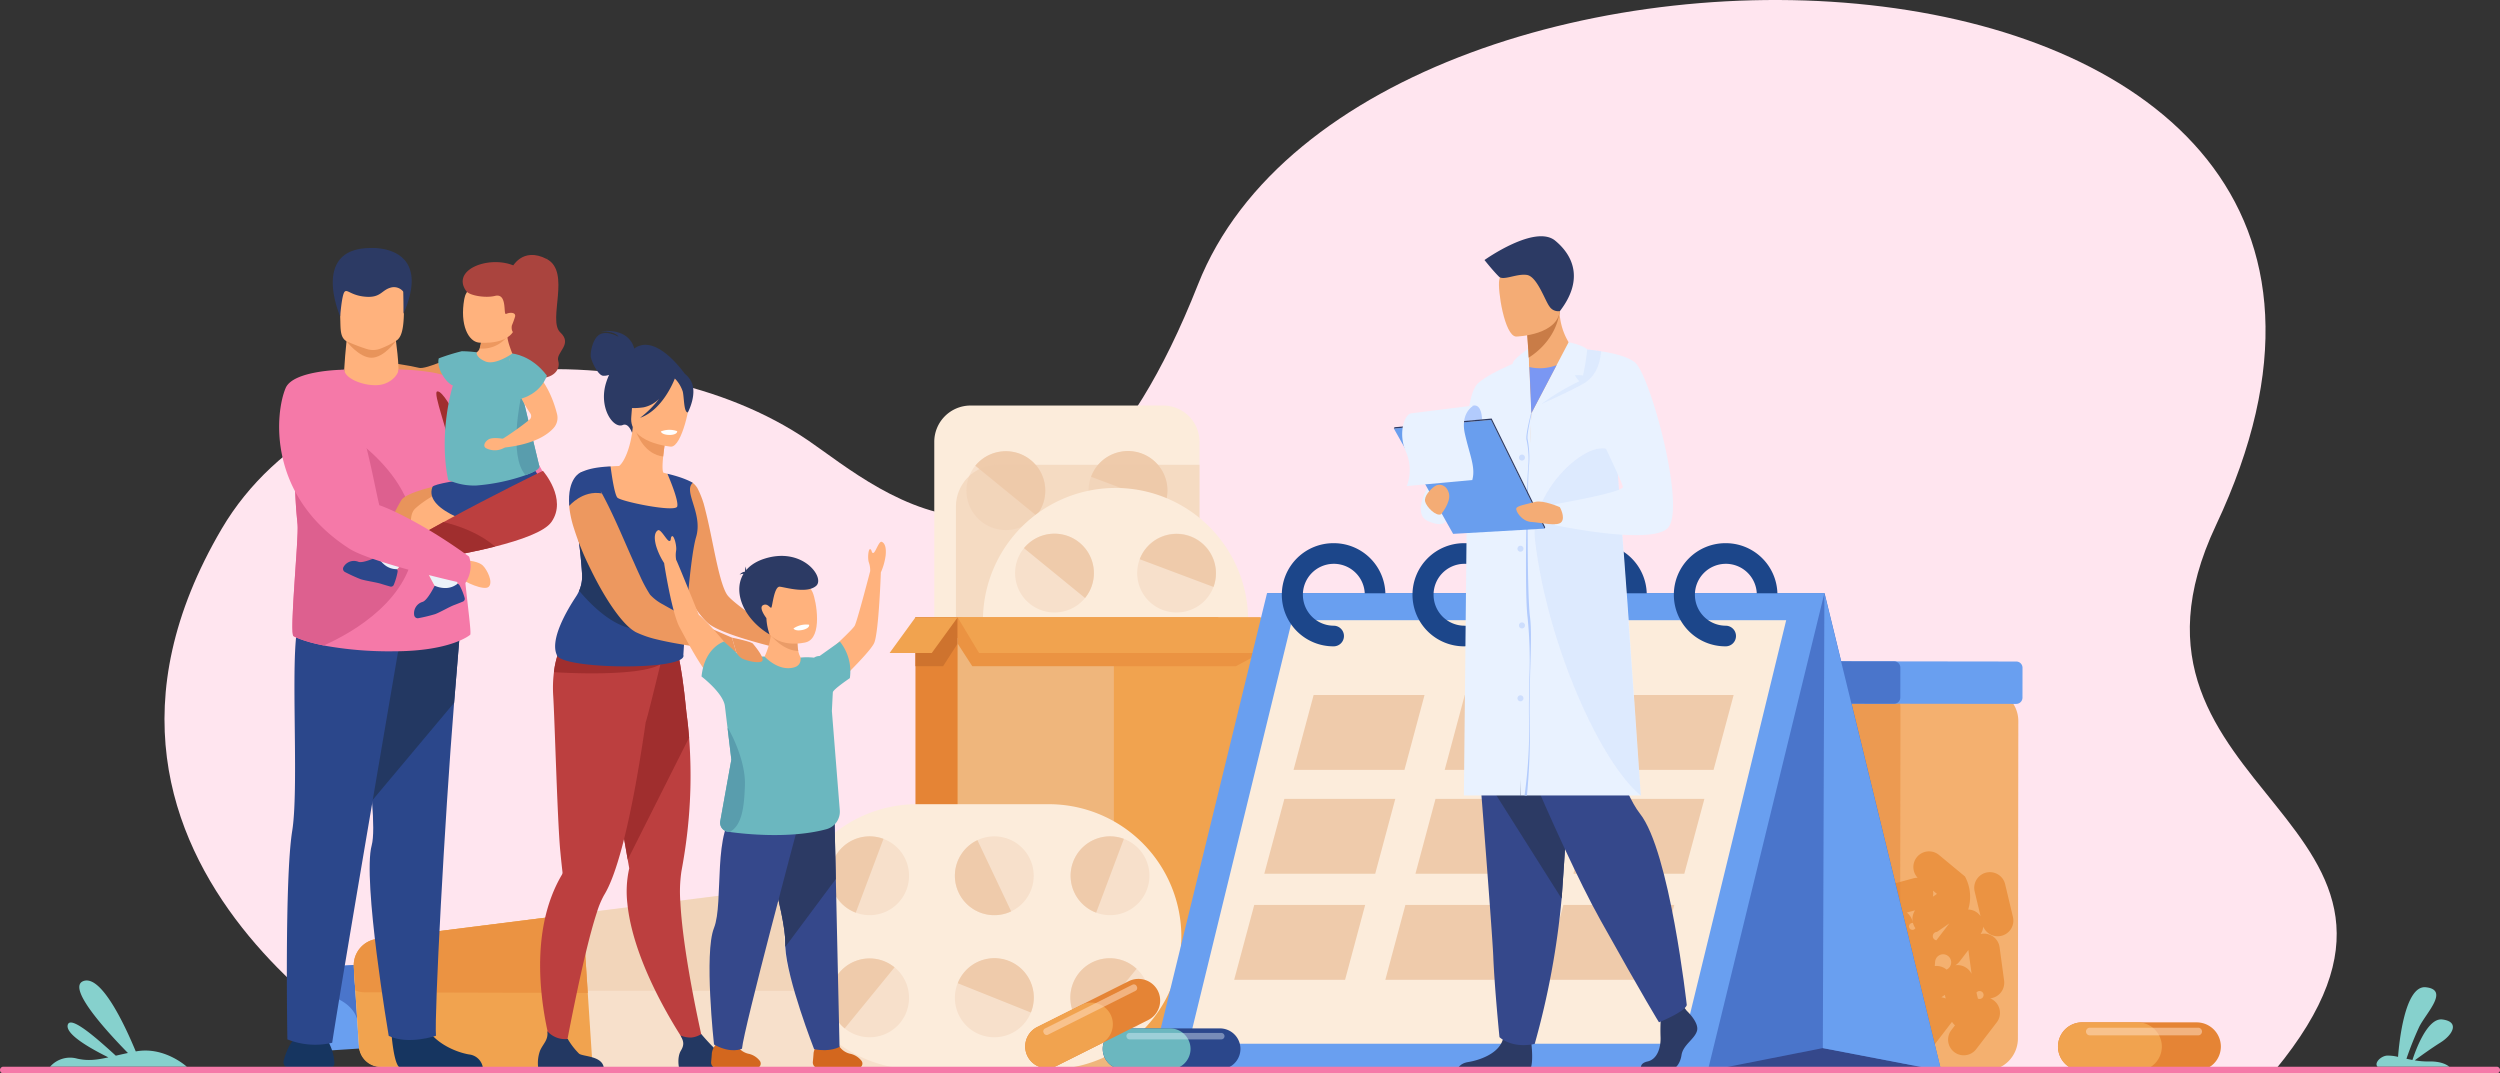 <svg xmlns="http://www.w3.org/2000/svg" width="675.274" height="289.92" viewBox="0 0 675.274 289.92">
  <rect x="0" y="0" width="675.274" height="289.92" fill="#333333" stroke="none"/>
  <g id="Grupo_24480" data-name="Grupo 24480" transform="translate(-64.1 -383.515)">
    <g id="Grupo_24479" data-name="Grupo 24479" transform="translate(64.1 383.515)">
      <path id="Trazado_11198" data-name="Trazado 11198" d="M320.113,672.539s-105.84-53.94-51.6-146.208c29.252-49.763,113.286-54.68,158.482-23.794,19.25,13.155,66.332,56.209,105.229-42.222,45.466-115.052,355.916-106.725,274.934,65.109-34.559,73.329,72.251,79.12,15.861,147.283Z" transform="translate(-208.617 -383.514)" fill="#ffe5ef"/>
      <g id="Grupo_24446" data-name="Grupo 24446" transform="translate(491.243 178.615)">
        <g id="Grupo_24445" data-name="Grupo 24445">
          <path id="Trazado_11199" data-name="Trazado 11199" d="M2201.624,1277.836l-23.214-.031-12.28-.016a8.693,8.693,0,0,1-8.653-8.679l.114-85.78a8.687,8.687,0,0,1,8.675-8.654l10.89.015,24.6.032a8.69,8.69,0,0,1,8.653,8.677l-.112,85.78A8.693,8.693,0,0,1,2201.624,1277.836Z" transform="translate(-2156.484 -1167.258)" fill="#f1a34f" opacity="0.8"/>
          <path id="Trazado_11200" data-name="Trazado 11200" d="M2213.139,1396.411l-.612-4.515h0l-.612-4.517a4.244,4.244,0,0,0-4.76-3.624c-.127.017-.252.042-.375.071a4.191,4.191,0,0,0,.729-2,4.228,4.228,0,0,0,8.017-2.6l-1.056-4.432h0l-1.057-4.434a4.23,4.23,0,0,0-8.23,1.96l1.592,6.68a4.186,4.186,0,0,0-3.335-1.8,11.585,11.585,0,0,0-.87-8.923l-7.02-5.814a4.229,4.229,0,0,0-5.771,6.161,4.177,4.177,0,0,0-1.127.143l-4.4,1.2h0l-4.4,1.2a4.238,4.238,0,0,0-2.993,3.079l-.46-1.106h0l-1.752-4.206a4.23,4.23,0,1,0-7.81,3.253l1.752,4.206h0l1.123,2.7a4.24,4.24,0,0,0-2.676,3.712l-.235,4.55h0l-.235,4.552a4.215,4.215,0,0,0,5.435,4.265,4.266,4.266,0,0,0-.339,2.859,4.2,4.2,0,0,0-1.8,2.035l-1.745,4.209h0l-1.745,4.211a15.31,15.31,0,0,1,8.326,6.186,4.242,4.242,0,0,0,5.931-.782l2.773-3.615h0l2.775-3.617a2.761,2.761,0,0,1,3.575-2.328l.726-.5-1.006,1.312h0l-2.773,3.616a4.23,4.23,0,1,0,6.713,5.149l2.773-3.615h0l2.774-3.617c.035-.046.065-.1.1-.143a4.22,4.22,0,0,0,.81.955l-.988,1.287a4.23,4.23,0,0,0,6.713,5.15l5.548-7.232a4.215,4.215,0,0,0-1.792-6.5c.052-.005.1-.006.154-.013A4.242,4.242,0,0,0,2213.139,1396.411Zm-38.117-4.076.08-1.552a4.052,4.052,0,0,0,1.573,1.531l-1.939,1.335A4.163,4.163,0,0,0,2175.021,1392.335Zm28.51-3.822.822,6.073a4.241,4.241,0,0,0-4.389-2.332,4.187,4.187,0,0,0,1.153-1.029l2.381-3.1C2203.5,1388.25,2203.514,1388.381,2203.531,1388.513Zm-9.6-16.412,1.065.882-1.1.755A4.187,4.187,0,0,0,2193.927,1372.1Zm.906,13.415a1.14,1.14,0,0,1,.163-2.266l3.336-2.3Zm2.759,7.918a4.259,4.259,0,0,0-3.187-.965l.091-1.139a2.172,2.172,0,1,1,3.1,2.1Zm-8.506-16.019a4.242,4.242,0,0,0,.027,4.748c.019.027.04.051.059.077a.929.929,0,1,1-.7-1.4,4.215,4.215,0,0,0-1.613-2.8l-.013-.009Zm-4.221,10.167,1.634-2.13c-.023.131-.042.265-.053.4l-.313,3.913a4.234,4.234,0,0,0-2.148-1.037l.88-1.147Zm-7.656,17.872.48-1.158a4.2,4.2,0,0,0,.206-2.573c.1-.056.194-.112.287-.177l7.509-5.167c.048-.033.091-.071.138-.106a4.22,4.22,0,0,0,.476,1.158l-1.337.92a6.393,6.393,0,0,1-5.492,4.148Zm19.909-5.195.233.979a4.21,4.21,0,0,0-1.171-.333Zm8.935,1-.325-1.363h0l-.062-.259a1.072,1.072,0,1,1,.386,1.622Zm-25.6-21.82-2.3,3h0l-2.773,3.616c-.013.016-.023.034-.035.051l.148-2.869c0-.074,0-.146,0-.219.13-.04.26-.085.388-.139a2.9,2.9,0,0,1,4.571-3.437Z" transform="translate(-2163.051 -1310.147)" fill="#eb9342"/>
          <path id="Trazado_11201" data-name="Trazado 11201" d="M2178.41,1277.805l-12.28-.016a8.693,8.693,0,0,1-8.653-8.679l.114-85.78a8.687,8.687,0,0,1,8.675-8.654l10.89.015a10.625,10.625,0,0,1,1.416,5.36l-.127,96.889Q2178.445,1277.378,2178.41,1277.805Z" transform="translate(-2156.484 -1167.258)" fill="#e58435" opacity="0.5"/>
          <path id="Trazado_11202" data-name="Trazado 11202" d="M2206.619,1154.645l-32.97-.043-18.712-.026a1.687,1.687,0,0,1-1.682-1.687l.01-8.078a1.69,1.69,0,0,1,1.688-1.682l18.686.024h0l32.992.043a1.69,1.69,0,0,1,1.682,1.687l-.01,8.078A1.69,1.69,0,0,1,2206.619,1154.645Z" transform="translate(-2153.255 -1143.128)" fill="#699ff0"/>
          <path id="Trazado_11203" data-name="Trazado 11203" d="M2173.649,1154.6l-18.712-.026a1.687,1.687,0,0,1-1.682-1.687l.01-8.078a1.69,1.69,0,0,1,1.688-1.682l18.686.024h0a1.69,1.69,0,0,1,1.678,1.687l-.01,8.078A1.691,1.691,0,0,1,2173.649,1154.6Z" transform="translate(-2153.255 -1143.128)" fill="#4a75cb"/>
        </g>
      </g>
      <g id="Grupo_24447" data-name="Grupo 24447" transform="translate(555.884 276.147)">
        <path id="Trazado_11204" data-name="Trazado 11204" d="M2472.155,1564.455a6.567,6.567,0,0,1-6.545,6.546H2434.7a6.544,6.544,0,0,1,0-13.089h30.908A6.564,6.564,0,0,1,2472.155,1564.455Z" transform="translate(-2428.159 -1557.912)" fill="#e58435"/>
        <path id="Trazado_11205" data-name="Trazado 11205" d="M2456.211,1564.455a6.564,6.564,0,0,1-6.543,6.546H2434.7a6.544,6.544,0,0,1,0-13.089h14.966A6.562,6.562,0,0,1,2456.211,1564.455Z" transform="translate(-2428.159 -1557.912)" fill="#f1a34f"/>
        <path id="Rectángulo_5722" data-name="Rectángulo 5722" d="M1.032,0H30.3a1.032,1.032,0,0,1,1.032,1.032v0A1.032,1.032,0,0,1,30.3,2.064H1.032A1.032,1.032,0,0,1,0,1.032v0A1.032,1.032,0,0,1,1.032,0Z" transform="translate(7.566 1.451)" fill="#ffe2cc" opacity="0.5"/>
      </g>
      <g id="Grupo_24448" data-name="Grupo 24448" transform="translate(78.526 233.526)">
        <path id="Trazado_11206" data-name="Trazado 11206" d="M417.077,1514.417l-13.125.855a4.743,4.743,0,0,1-5.029-4.411l-.858-13.125a4.748,4.748,0,0,1,4.414-5.029l13.124-.858a4.746,4.746,0,0,1,4.947,3.794,4.642,4.642,0,0,1,.082.62l.858,13.122A4.747,4.747,0,0,1,417.077,1514.417Z" transform="translate(-398.055 -1464.754)" fill="#699ff0"/>
        <path id="Trazado_11207" data-name="Trazado 11207" d="M416.177,1507.1c-2.1-9.028-18.032-8.165-18.111-9.367a4.748,4.748,0,0,1,4.414-5.029l13.124-.858a4.746,4.746,0,0,1,4.947,3.794C419.026,1504.185,417.232,1511.64,416.177,1507.1Z" transform="translate(-398.055 -1464.754)" fill="#4a75cb"/>
        <path id="Trazado_11208" data-name="Trazado 11208" d="M636.157,1433.195l-100.908-.278-56.927-.157a6.246,6.246,0,0,1-6.212-5.839l-1.054-16.115-.238-3.638a8.668,8.668,0,0,1,7.563-9.161l54.141-6.833,100.064-12.63,2.2,33.691Z" transform="translate(-453.694 -1378.099)" fill="#f7e0cb"/>
        <path id="Trazado_11209" data-name="Trazado 11209" d="M634.787,1412.235l-99.252-.048-60.417-.028a6.692,6.692,0,0,1-4.062-1.353l-.238-3.638a8.668,8.668,0,0,1,7.563-9.161l54.141-6.833,100.064-12.63Z" transform="translate(-453.694 -1378.099)" fill="#efcbab" opacity="0.5"/>
        <path id="Trazado_11210" data-name="Trazado 11210" d="M1169.228,1431.3l-6.811.445-1.37-20.96-2.2-33.691,6.811-.445,2.215,33.9Z" transform="translate(-979.953 -1376.651)" fill="#e58435"/>
        <path id="Trazado_11211" data-name="Trazado 11211" d="M534.968,1474l-57.3-.158a5.852,5.852,0,0,1-5.821-5.469l-.992-15.176-.413-6.326a7.194,7.194,0,0,1,6.279-7.607l55.515-7.007,1.411,21.6Z" transform="translate(-453.413 -1419.181)" fill="#f1a34f"/>
        <path id="Trazado_11212" data-name="Trazado 11212" d="M533.652,1453.856l-60.187-.165a7.145,7.145,0,0,1-2.6-.5l-.413-6.326a7.194,7.194,0,0,1,6.279-7.607l55.515-7.007Z" transform="translate(-453.413 -1419.181)" fill="#eb9342"/>
        <path id="Trazado_11213" data-name="Trazado 11213" d="M1167.872,1410.556l-6.825.231-2.2-33.691,6.811-.445Z" transform="translate(-979.953 -1376.651)" fill="#ce732e"/>
      </g>
      <g id="Grupo_24451" data-name="Grupo 24451" transform="translate(252.357 109.54)">
        <g id="Grupo_24450" data-name="Grupo 24450">
          <g id="Grupo_24449" data-name="Grupo 24449">
            <path id="Trazado_11214" data-name="Trazado 11214" d="M1208.966,859.143v87.633a9.807,9.807,0,0,1-9.778,9.778H1147.1a9.663,9.663,0,0,1-3.925-.828,9.812,9.812,0,0,1-5.854-8.95V859.143a9.807,9.807,0,0,1,9.778-9.778h52.087A9.805,9.805,0,0,1,1208.966,859.143Z" transform="translate(-1137.322 -849.365)" fill="#fcecdb"/>
            <path id="Trazado_11215" data-name="Trazado 11215" d="M1321.421,922.465a10.644,10.644,0,1,1,13.706-6.223A10.643,10.643,0,0,1,1321.421,922.465Z" transform="translate(-1272.85 -889.511)" fill="#f7e0cb"/>
            <path id="Trazado_11216" data-name="Trazado 11216" d="M1337.346,916.242l-19.929-7.483a10.644,10.644,0,1,1,19.929,7.483Z" transform="translate(-1275.069 -889.511)" fill="#efcbab"/>
            <path id="Trazado_11217" data-name="Trazado 11217" d="M1178.18,920.753a10.644,10.644,0,1,1,14.977-1.514A10.643,10.643,0,0,1,1178.18,920.753Z" transform="translate(-1165.58 -889.519)" fill="#f7e0cb"/>
            <path id="Trazado_11218" data-name="Trazado 11218" d="M1200.961,919.239l-16.491-13.462a10.644,10.644,0,1,1,16.491,13.462Z" transform="translate(-1173.384 -889.519)" fill="#efcbab"/>
          </g>
        </g>
        <path id="Trazado_11219" data-name="Trazado 11219" d="M1228.007,917.476v81.4a9.807,9.807,0,0,1-9.778,9.778h-52.087a9.665,9.665,0,0,1-3.925-.828V928.744a11.29,11.29,0,0,1,11.268-11.268Z" transform="translate(-1156.363 -901.46)" fill="#efcbab" opacity="0.5"/>
      </g>
      <g id="Grupo_24453" data-name="Grupo 24453" transform="translate(265.501 131.803)">
        <g id="Grupo_24452" data-name="Grupo 24452" transform="translate(0)">
          <path id="Rectángulo_5723" data-name="Rectángulo 5723" d="M35.822,0h0A35.822,35.822,0,0,1,71.644,35.822V71.367a35.822,35.822,0,0,1-35.822,35.822h0A35.821,35.821,0,0,1,0,71.368V35.822A35.822,35.822,0,0,1,35.822,0Z" fill="#fcecdb"/>
          <path id="Trazado_11220" data-name="Trazado 11220" d="M1377.32,1017.15a10.644,10.644,0,1,1,13.706-6.223A10.643,10.643,0,0,1,1377.32,1017.15Z" transform="translate(-1328.75 -984.196)" fill="#f7e0cb"/>
          <path id="Trazado_11221" data-name="Trazado 11221" d="M1393.245,1010.927l-19.929-7.483a10.644,10.644,0,0,1,19.929,7.483Z" transform="translate(-1330.969 -984.196)" fill="#efcbab"/>
          <path id="Trazado_11222" data-name="Trazado 11222" d="M1234.081,1015.439a10.644,10.644,0,1,1,14.977-1.515A10.644,10.644,0,0,1,1234.081,1015.439Z" transform="translate(-1221.48 -984.204)" fill="#f7e0cb"/>
          <path id="Trazado_11223" data-name="Trazado 11223" d="M1256.861,1013.925l-16.491-13.462a10.644,10.644,0,0,1,16.491,13.462Z" transform="translate(-1229.284 -984.204)" fill="#efcbab"/>
        </g>
      </g>
      <g id="Grupo_24455" data-name="Grupo 24455" transform="translate(240.287 166.758)">
        <rect id="Rectángulo_5724" data-name="Rectángulo 5724" width="81.808" height="122.088" transform="translate(6.988 0.001)" fill="#e58435"/>
        <rect id="Rectángulo_5725" data-name="Rectángulo 5725" width="81.808" height="122.089" transform="translate(18.383)" fill="#f1a34f"/>
        <path id="Trazado_11224" data-name="Trazado 11224" d="M1127.1,1099.788l-3.921,6.1h-7.475V1092.7H1127.1Z" transform="translate(-1108.722 -1092.703)" fill="#ce732e"/>
        <path id="Trazado_11225" data-name="Trazado 11225" d="M1092.979,1092.7l-6.988,9.618h11.395l6.988-9.618Z" transform="translate(-1085.991 -1092.703)" fill="#f1a34f"/>
        <path id="Trazado_11226" data-name="Trazado 11226" d="M1164.172,1116.363v116.914h42.193V1120.418Z" transform="translate(-1145.789 -1110.799)" fill="#efcbab" opacity="0.5"/>
        <g id="Grupo_24454" data-name="Grupo 24454" transform="translate(18.383)">
          <path id="Trazado_11227" data-name="Trazado 11227" d="M1245.98,1102.32l-6.638,3.564h-71.227l-3.943-6.1V1092.7Z" transform="translate(-1164.171 -1092.701)" fill="#eb9342"/>
          <path id="Trazado_11228" data-name="Trazado 11228" d="M1245.976,1092.7h-81.808l5.779,9.618h81.808Z" transform="translate(-1164.168 -1092.703)" fill="#f1a34f"/>
        </g>
      </g>
      <g id="Grupo_24458" data-name="Grupo 24458" transform="translate(211.907 217.221)">
        <g id="Grupo_24457" data-name="Grupo 24457">
          <path id="Rectángulo_5726" data-name="Rectángulo 5726" d="M35.821,0H71.368a35.822,35.822,0,0,1,35.822,35.822v0A35.822,35.822,0,0,1,71.367,71.644H35.822A35.822,35.822,0,0,1,0,35.822v0A35.821,35.821,0,0,1,35.821,0Z" fill="#fcecdb"/>
          <path id="Trazado_11229" data-name="Trazado 11229" d="M1038.4,1358.637a10.644,10.644,0,1,1-6.223-13.707A10.644,10.644,0,0,1,1038.4,1358.637Z" transform="translate(-1005.444 -1335.563)" fill="#f7e0cb"/>
          <path id="Trazado_11230" data-name="Trazado 11230" d="M1032.175,1344.93l-7.483,19.93a10.644,10.644,0,0,1,7.483-19.93Z" transform="translate(-1005.444 -1335.563)" fill="#efcbab"/>
          <path id="Trazado_11231" data-name="Trazado 11231" d="M1036.687,1501.894a10.644,10.644,0,1,1-1.514-14.976A10.644,10.644,0,0,1,1036.687,1501.894Z" transform="translate(-1005.452 -1442.851)" fill="#f7e0cb"/>
          <path id="Trazado_11232" data-name="Trazado 11232" d="M1035.173,1486.917l-13.462,16.491a10.644,10.644,0,1,1,13.462-16.491Z" transform="translate(-1005.452 -1442.851)" fill="#efcbab"/>
          <path id="Trazado_11233" data-name="Trazado 11233" d="M1314.532,1358.637a10.644,10.644,0,1,1-6.223-13.707A10.643,10.643,0,0,1,1314.532,1358.637Z" transform="translate(-1216.647 -1335.563)" fill="#f7e0cb"/>
          <path id="Trazado_11234" data-name="Trazado 11234" d="M1308.32,1344.93l-7.483,19.93a10.644,10.644,0,0,1,7.483-19.93Z" transform="translate(-1216.656 -1335.563)" fill="#efcbab"/>
          <path id="Trazado_11235" data-name="Trazado 11235" d="M1312.82,1501.891a10.638,10.638,0,0,1-14.5,1.878c-.162-.113-.32-.236-.477-.364a10.644,10.644,0,1,1,13.462-16.49c.155.128.3.256.452.391A10.643,10.643,0,0,1,1312.82,1501.891Z" transform="translate(-1216.656 -1442.848)" fill="#f7e0cb"/>
          <path id="Trazado_11236" data-name="Trazado 11236" d="M1311.759,1487.306l-13.437,16.463c-.162-.113-.32-.236-.477-.364a10.644,10.644,0,1,1,13.462-16.49C1311.461,1487.043,1311.611,1487.171,1311.759,1487.306Z" transform="translate(-1216.656 -1442.848)" fill="#efcbab"/>
          <g id="Grupo_24456" data-name="Grupo 24456" transform="translate(46.017 8.686)">
            <path id="Trazado_11237" data-name="Trazado 11237" d="M1181.262,1350.338a10.644,10.644,0,1,1-14.177-5.06A10.643,10.643,0,0,1,1181.262,1350.338Z" transform="translate(-1160.997 -1344.251)" fill="#f7e0cb"/>
            <path id="Trazado_11238" data-name="Trazado 11238" d="M1167.085,1348.622l9.117,19.237a10.644,10.644,0,1,1-9.117-19.237Z" transform="translate(-1160.997 -1347.594)" fill="#efcbab"/>
          </g>
          <path id="Trazado_11239" data-name="Trazado 11239" d="M1167.686,1505.034a10.644,10.644,0,1,1,13.837-5.927A10.643,10.643,0,0,1,1167.686,1505.034Z" transform="translate(-1114.978 -1442.84)" fill="#f7e0cb"/>
          <path id="Trazado_11240" data-name="Trazado 11240" d="M1184.011,1499.108l-19.763-7.91a10.644,10.644,0,1,1,19.763,7.91Z" transform="translate(-1117.466 -1442.84)" fill="#efcbab"/>
        </g>
      </g>
      <g id="Grupo_24460" data-name="Grupo 24460" transform="translate(310.74 146.718)">
        <g id="Grupo_24459" data-name="Grupo 24459" transform="translate(0 13.488)">
          <path id="Trazado_11241" data-name="Trazado 11241" d="M1701.852,1193.868H1551.3l-31.5-129.03h150.548Z" transform="translate(-1488.252 -1064.838)" fill="#4a75cb"/>
          <path id="Trazado_11242" data-name="Trazado 11242" d="M1385.613,1193.868h150.548l31.5-129.03H1417.111Z" transform="translate(-1385.613 -1064.838)" fill="#699ff0"/>
          <path id="Trazado_11243" data-name="Trazado 11243" d="M1429.493,1210.342h133.483l27.927-114.4H1457.421Z" transform="translate(-1419.175 -1088.625)" fill="#fcecdb"/>
          <path id="Trazado_11244" data-name="Trazado 11244" d="M2088.914,1593.619l-31.976-6.135-31.076,6.135Z" transform="translate(-1875.314 -1464.589)" fill="#35488b"/>
        </g>
        <path id="Trazado_11245" data-name="Trazado 11245" d="M2001.309,1007.477a13.946,13.946,0,0,1,13.923,13.534h-5.573a8.359,8.359,0,1,0-8.349,8.758,2.787,2.787,0,0,1,0,5.573,13.933,13.933,0,1,1,0-27.865Z" transform="translate(-1845.878 -1007.477)" fill="#1c468a"/>
        <path id="Trazado_11246" data-name="Trazado 11246" d="M1851.2,1007.477a13.946,13.946,0,0,1,13.923,13.534h-5.573a8.359,8.359,0,1,0-8.349,8.758,2.787,2.787,0,0,1,0,5.573,13.933,13.933,0,1,1,0-27.865Z" transform="translate(-1731.066 -1007.477)" fill="#1c468a"/>
        <path id="Trazado_11247" data-name="Trazado 11247" d="M1701.09,1007.477a13.946,13.946,0,0,1,13.923,13.534h-5.573a8.359,8.359,0,1,0-8.35,8.758,2.787,2.787,0,0,1,0,5.573,13.933,13.933,0,1,1,0-27.865Z" transform="translate(-1616.252 -1007.477)" fill="#1c468a"/>
        <path id="Trazado_11248" data-name="Trazado 11248" d="M1550.981,1007.477a13.947,13.947,0,0,1,13.923,13.534h-5.573a8.359,8.359,0,1,0-8.349,8.758,2.787,2.787,0,0,1,0,5.573,13.933,13.933,0,1,1,0-27.865Z" transform="translate(-1501.44 -1007.477)" fill="#1c468a"/>
        <path id="Trazado_11249" data-name="Trazado 11249" d="M1905.09,1202.095h29.96l5.427-20.23h-29.96Z" transform="translate(-1782.94 -1140.86)" fill="#efcbab"/>
        <path id="Trazado_11250" data-name="Trazado 11250" d="M1723.652,1202.095h29.96l5.427-20.23h-29.961Z" transform="translate(-1644.166 -1140.86)" fill="#efcbab"/>
        <path id="Trazado_11251" data-name="Trazado 11251" d="M1550.007,1202.095h29.96l5.427-20.23h-29.96Z" transform="translate(-1511.351 -1140.86)" fill="#efcbab"/>
        <path id="Trazado_11252" data-name="Trazado 11252" d="M1871.482,1321.417h29.96l5.426-20.23h-29.96Z" transform="translate(-1757.235 -1232.125)" fill="#efcbab"/>
        <path id="Trazado_11253" data-name="Trazado 11253" d="M1690.044,1321.417H1720l5.426-20.23h-29.96Z" transform="translate(-1618.46 -1232.125)" fill="#efcbab"/>
        <path id="Trazado_11254" data-name="Trazado 11254" d="M1516.4,1321.417h29.96l5.427-20.23h-29.96Z" transform="translate(-1485.646 -1232.125)" fill="#efcbab"/>
        <path id="Trazado_11255" data-name="Trazado 11255" d="M1836.883,1443.239h29.96l5.427-20.23h-29.96Z" transform="translate(-1730.771 -1325.301)" fill="#efcbab"/>
        <path id="Trazado_11256" data-name="Trazado 11256" d="M1655.444,1443.239H1685.4l5.427-20.23h-29.96Z" transform="translate(-1591.996 -1325.301)" fill="#efcbab"/>
        <path id="Trazado_11257" data-name="Trazado 11257" d="M1481.8,1443.239h29.96l5.427-20.23h-29.961Z" transform="translate(-1459.182 -1325.301)" fill="#efcbab"/>
        <path id="Trazado_11258" data-name="Trazado 11258" d="M2158.444,1064.838l-.422,122.895,31.976,6.135Z" transform="translate(-1976.399 -1051.35)" fill="#699ff0"/>
      </g>
      <g id="Grupo_24461" data-name="Grupo 24461" transform="translate(297.856 277.779)">
        <path id="Trazado_11259" data-name="Trazado 11259" d="M1368.025,1570.384a5.553,5.553,0,0,1-5.535,5.535h-26.136a5.534,5.534,0,0,1,0-11.068h26.136A5.551,5.551,0,0,1,1368.025,1570.384Z" transform="translate(-1330.821 -1564.851)" fill="#2b478b"/>
        <path id="Trazado_11260" data-name="Trazado 11260" d="M1354.543,1570.384a5.551,5.551,0,0,1-5.533,5.535h-12.655a5.534,5.534,0,0,1,0-11.068h12.655A5.549,5.549,0,0,1,1354.543,1570.384Z" transform="translate(-1330.821 -1564.851)" fill="#6bb7bf"/>
        <path id="Rectángulo_5727" data-name="Rectángulo 5727" d="M.873,0H25.626A.872.872,0,0,1,26.5.872v0a.873.873,0,0,1-.873.873H.873A.873.873,0,0,1,0,.873v0A.873.873,0,0,1,.873,0Z" transform="translate(6.398 1.227)" fill="#e9f3fe" opacity="0.4"/>
      </g>
      <g id="Grupo_24462" data-name="Grupo 24462" transform="translate(276.877 264.402)">
        <path id="Trazado_11261" data-name="Trazado 11261" d="M1277.481,1511.2a5.888,5.888,0,0,1-2.617,7.875l-24.772,12.414a5.867,5.867,0,0,1-5.257-10.49l24.772-12.414A5.885,5.885,0,0,1,1277.481,1511.2Z" transform="translate(-1241.601 -1507.961)" fill="#e58435"/>
        <path id="Trazado_11262" data-name="Trazado 11262" d="M1264.7,1538.428a5.885,5.885,0,0,1-2.616,7.874l-11.995,6.011a5.867,5.867,0,0,1-5.257-10.49l11.995-6.011A5.884,5.884,0,0,1,1264.7,1538.428Z" transform="translate(-1241.601 -1528.79)" fill="#f1a34f"/>
        <path id="Trazado_11263" data-name="Trazado 11263" d="M1287.818,1514.9l-.084-.168a.834.834,0,0,0-1.116-.371l-23.629,11.841a.834.834,0,0,0-.371,1.116l.084.167a.834.834,0,0,0,1.116.371l23.629-11.841A.834.834,0,0,0,1287.818,1514.9Z" transform="translate(-1257.609 -1512.787)" fill="#ffe2cc" opacity="0.5"/>
      </g>
      <g id="Grupo_24472" data-name="Grupo 24472" transform="translate(75.394 66.979)">
        <g id="Grupo_24466" data-name="Grupo 24466">
          <g id="Grupo_24463" data-name="Grupo 24463" transform="translate(22.504 29.012)">
            <path id="Trazado_11264" data-name="Trazado 11264" d="M521.492,791.746s-8.154,3.858-10.007,3.371-8.891-1.729-9.88-1.291c0,0-1.121,1.788-.275,2.964s7.694,4.358,10.168,4.473,11.864-1.586,13.856-3.142Z" transform="translate(-496.176 -791.746)" fill="#e8945b"/>
            <path id="Trazado_11265" data-name="Trazado 11265" d="M486.114,799s-3.144-1.305-4.173.153-1.613,2.935-1.485,3.682,2.251,1.076,3.1.5a20.618,20.618,0,0,1,2.951-1.392Z" transform="translate(-480.438 -796.881)" fill="#e8945b"/>
          </g>
          <path id="Trazado_11266" data-name="Trazado 11266" d="M521.827,808.018s3.636,14.676,9,25.646a40.677,40.677,0,0,0,4.878,7.952,14.575,14.575,0,0,0,2.58,2.5c9.165,6.657,23.628-3.963,23.628-3.963.517-6.455-11.183-17.286-18.666-23.757-2.938-2.542-5.225-4.411-5.866-5.079-1.243-1.294-3.889-2.079-6.653-2.556A59.892,59.892,0,0,0,521.827,808.018Z" transform="translate(-489.591 -775.179)" fill="#f579a8"/>
          <path id="Trazado_11267" data-name="Trazado 11267" d="M401.728,1571.259a13.278,13.278,0,0,1,1.774,6.067,1.306,1.306,0,0,1-1.309,1.316H391.372a1.609,1.609,0,0,1-1.563-2c.5-1.982,1.582-4.976,3.743-6.793C397,1566.948,401.728,1571.259,401.728,1571.259Z" transform="translate(-388.577 -1357.106)" fill="#163560"/>
          <path id="Trazado_11268" data-name="Trazado 11268" d="M513.474,1556.39s.622,10.033,2.563,10.177c.258.019,9.845.019,9.845.019h12.366a4.227,4.227,0,0,0-3.785-3.643c-3.577-.624-9.565-3.138-11.732-7.865C520.451,1550.1,513.474,1556.39,513.474,1556.39Z" transform="translate(-483.202 -1345.111)" fill="#163560"/>
          <g id="Grupo_24464" data-name="Grupo 24464" transform="translate(17.578 96.416)">
            <path id="Trazado_11269" data-name="Trazado 11269" d="M467,1131.283c.433,5.573.489,9.973-.083,12.059-2.552,9.331,4.6,51.465,4.6,51.465,5.273,2.522,12.76-.027,12.76-.027-.455-5.837,2.32-58.085,4.9-89.959,1.081-13.382,1.892-22.745,1.892-22.745l-31.583-3.677S465.509,1111.925,467,1131.283Z" transform="translate(-459.491 -1078.399)" fill="#2b478b"/>
            <path id="Trazado_11270" data-name="Trazado 11270" d="M459.491,1078.4s6.018,33.526,7.513,52.884l22.178-26.461c1.081-13.382,1.892-22.745,1.892-22.745Z" transform="translate(-459.491 -1078.399)" fill="#233862"/>
          </g>
          <path id="Trazado_11271" data-name="Trazado 11271" d="M424.589,1094.925s-15.987,93.091-18.738,111.117a20.193,20.193,0,0,1-12.1-.919s-.791-43.258,1.3-56.289-1.115-53.315,2.258-57.062S424.589,1094.925,424.589,1094.925Z" transform="translate(-391.518 -991.359)" fill="#2b478b"/>
          <path id="Trazado_11272" data-name="Trazado 11272" d="M472.658,769.1s1.227,8.273.69,10.744-8.757,3.814-12.195,1.773-2.4-2.8-2.4-2.8.525-9.471,1.007-10.147S472.658,769.1,472.658,769.1Z" transform="translate(-441.233 -744.915)" fill="#ffb27d"/>
          <path id="Trazado_11273" data-name="Trazado 11273" d="M400.332,880.02s2.31,1.352,8.112,2.5a98.225,98.225,0,0,0,18.882,1.568c15.522,0,20.63-4.424,20.63-4.424.835.015-2.933-21.559-2.933-39.977,0-17.033-4.988-29.784-13.586-31.278a23.788,23.788,0,0,0-2.806-.419c0,1.4-2.2,3.982-5.6,4.2-4.032.265-9.032-1.881-9.032-4.2,0-.111-9.407.464-12.409,17.733-1.025,5.884-1.3,13.705-.216,24.1C401.745,853.406,399.039,880,400.332,880.02Z" transform="translate(-396.394 -775.148)" fill="#f579a8"/>
          <path id="Trazado_11274" data-name="Trazado 11274" d="M400.332,924.5s2.31,1.352,8.112,2.5c8.019-3.552,23.937-12.733,24.559-28.148.825-20.506-24.21-32.717-24.21-32.717s-3.359,1.866-7.207,4.068c-1.025,5.884-1.3,13.705-.216,24.1C401.745,897.886,399.039,924.481,400.332,924.5Z" transform="translate(-396.394 -819.628)" fill="#dd608f"/>
          <path id="Trazado_11275" data-name="Trazado 11275" d="M475.436,775.172s-3.188,4.493-6.559,4.534-6.812-4.463-6.812-4.463Z" transform="translate(-443.881 -750.057)" fill="#e8945b"/>
          <path id="Trazado_11276" data-name="Trazado 11276" d="M469.539,715.946a21.627,21.627,0,0,1-4.468,2.288,5.522,5.522,0,0,1-3.821.081,50.706,50.706,0,0,1-5.39-2.074c-1.688-1.024-1.579-3.095-1.666-5.974-.1-3.409-.447-6.086-.067-8.051.452-2.351,1.943-3.688,6.116-4.051,7.66-.665,10.851,1.253,10.985,3.822.035.689.067,1.347.089,1.97C471.623,711.964,470.99,714.8,469.539,715.946Z" transform="translate(-437.676 -691.055)" fill="#ffb27d"/>
          <path id="Trazado_11277" data-name="Trazado 11277" d="M465.475,680.239a3.218,3.218,0,0,0-3.611-1.124c-2.358.725-2.6,2.74-6.629,2.418s-5-2.229-5.721-1.276-1.145,6.586-1.145,6.586-8.1-18.471,8.318-18.471c0,0,16.921-1.022,8.788,17.754Z" transform="translate(-431.878 -668.362)" fill="#2c3a64"/>
          <path id="Trazado_11278" data-name="Trazado 11278" d="M654.418,793.269l-.022.013C654.415,793.291,654.418,793.269,654.418,793.269Z" transform="translate(-590.988 -763.898)" fill="#ffb27d"/>
          <path id="Trazado_11279" data-name="Trazado 11279" d="M692.122,679.381c.138-.307.235-.508.235-.508A1.649,1.649,0,0,0,692.122,679.381Z" transform="translate(-619.843 -676.402)" fill="#d35c2b"/>
          <path id="Trazado_11280" data-name="Trazado 11280" d="M493.78,958.39a9.238,9.238,0,0,0,5.291,1.692s3.206-3.533,5.906-6.949c1.749-2.213,3.285-4.377,3.6-5.5.806-2.859,15.886-3.665,17.733-5.68s-7.493-7.069-7.493-7.069-15.309,2.342-17.61,5.349a42.072,42.072,0,0,0-3.589,7.641C495.64,952.9,493.78,958.39,493.78,958.39Z" transform="translate(-468.139 -872.213)" fill="#e8945b"/>
          <path id="Trazado_11281" data-name="Trazado 11281" d="M569.929,838.568s-2.9-5.633-4.335-5.469,3.294,11.66,3.724,17.247S569.929,838.568,569.929,838.568Z" transform="translate(-522.86 -794.36)" fill="#a02e2e"/>
          <path id="Trazado_11282" data-name="Trazado 11282" d="M538.541,950.958a85.044,85.044,0,0,0,4.954,9.878l.036.059h.047c.488,0,4.692-.1,5.1-1.784,0,0,.135-5.84-.1-10.48a24.54,24.54,0,0,0-.577-4.874s22.8-.153,22.4-6.6-12.318-9.86-19.169-6.516c0,0-9.085,3.3-13.866,7.662C535.017,940.444,536.462,945.93,538.541,950.958Z" transform="translate(-500.551 -867.97)" fill="#ffb27d"/>
          <path id="Trazado_11283" data-name="Trazado 11283" d="M587.712,924.14s3.035,4.461,2.323,8.623-9.371,6.386-15.431,6.651c0,0-17.332-3.972-14.644-10.882C560.569,926.966,587.712,924.14,587.712,924.14Z" transform="translate(-518.541 -863.997)" fill="#2b478b"/>
          <g id="Grupo_24465" data-name="Grupo 24465" transform="translate(43.007 1.885)">
            <path id="Trazado_11284" data-name="Trazado 11284" d="M630.621,679.815s2.753-5.789,9.4-2.343.176,16.581,3.665,19.825-1.265,5.369-.556,7.7-1.315,4.972-5.968,4.661-9.553-.06-11.655-4.131-1.624-13.028-.812-14.287S630.621,679.815,630.621,679.815Z" transform="translate(-610.75 -676.377)" fill="#aa443e"/>
            <path id="Trazado_11285" data-name="Trazado 11285" d="M606.313,776.3l11.306-6.823c-.063-.025-.291-.366-1.136-2.812a13.649,13.649,0,0,1-.645-2.665c-.009-.072-.019-.141-.025-.21a7.289,7.289,0,0,1-.031-1.644l-2.477.9-4.581,1.66a5.673,5.673,0,0,1-.357,2.539,2.04,2.04,0,0,1-1.744,1.371Z" transform="translate(-597.218 -741.981)" fill="#ffb27d"/>
            <path id="Trazado_11286" data-name="Trazado 11286" d="M615.049,770.157a8.494,8.494,0,0,0,7.471-3.241c.081-.106.122-.166.122-.166l-.147-.044c-.36-.107-1.337-.4-2.508-.748l-4.581,1.66A5.674,5.674,0,0,1,615.049,770.157Z" transform="translate(-603.9 -744.894)" fill="#ed985f"/>
            <path id="Trazado_11287" data-name="Trazado 11287" d="M600.226,725.18s9.836,1.081,10.037-5.57,1.655-9.694-5.15-10.287-8.413,1.859-8.814,4.109C595.046,720.461,597.455,724.882,600.226,725.18Z" transform="translate(-589.298 -701.507)" fill="#ffb27d"/>
            <path id="Trazado_11288" data-name="Trazado 11288" d="M604.3,693.749c3.481-.881,2.15,5.285,3.029,4.863.984-.472,2.675-.465,2.408.723a22.849,22.849,0,0,1-.853,2.355c-.2.742,0,2.211.811,1.915s8.336-8.891,3.021-15.586-21.162-2.57-16.171,4.432C597.418,693.683,601.818,694.377,604.3,693.749Z" transform="translate(-589.01 -682.685)" fill="#aa443e"/>
            <path id="Trazado_11289" data-name="Trazado 11289" d="M570.287,821.693a16.937,16.937,0,0,0,7.609,1.495,52.906,52.906,0,0,0,13.307-2.794c2.307-.83,3.884-1.718,3.694-2.463-.273-1.074-2.248-9.318-4.074-16.947-1.669-6.976-3.213-13.437-3.213-13.437s-4.606,3.273-7.291,2.119-2.34-2.461-2.34-2.461a32.634,32.634,0,0,0-4.021-.287,54.569,54.569,0,0,0-6.207,1.925s-.636,1.787,1.05,4.576c1.4,2.31,2.755,2.758,2.755,2.758S567.6,808.639,570.287,821.693Z" transform="translate(-567.633 -760.912)" fill="#6bb7bf"/>
            <path id="Trazado_11290" data-name="Trazado 11290" d="M625.493,886.933s-2.841-.53-3.952.2-1.44,1.866-.64,2.331a5.177,5.177,0,0,0,5.049-.154Z" transform="translate(-608.038 -837.28)" fill="#ffb27d"/>
            <path id="Trazado_11291" data-name="Trazado 11291" d="M659.784,861.062c2.307-.83,3.884-1.718,3.694-2.463-.273-1.074-2.248-9.318-4.074-16.946-.539-.989-.882-1.58-.882-1.58S655.059,855.908,659.784,861.062Z" transform="translate(-636.214 -801.581)" fill="#599dad"/>
            <path id="Trazado_11292" data-name="Trazado 11292" d="M642.485,793.431s8.75,1.852,12.2,15.454a4.125,4.125,0,0,1-.931,3.771c-1.586,1.758-5.085,4.33-13.218,5.276-.888.1-1.008-2.15-1.008-2.15.088.18,5.526-3.513,7.84-5.5a1.277,1.277,0,0,0,.1-1.573,36.985,36.985,0,0,1-2.535-4.315C644.288,802.853,640.039,794.132,642.485,793.431Z" transform="translate(-622.623 -765.907)" fill="#ffb27d"/>
            <path id="Trazado_11293" data-name="Trazado 11293" d="M649.309,789.646s5.144.366,9.339,5.959c0,0-1.419,5.145-8.083,6.518C650.564,802.123,646.457,792.86,649.309,789.646Z" transform="translate(-629.333 -763.012)" fill="#6bb7bf"/>
          </g>
          <path id="Trazado_11294" data-name="Trazado 11294" d="M546.295,1013.722a85.026,85.026,0,0,0,4.954,9.878c.027.019.055.039.082.06.488-.005,4.692-.1,5.1-1.784,0,0,.135-5.84-.1-10.48C555.668,1012.036,553.086,1013.951,546.295,1013.722Z" transform="translate(-508.306 -930.734)" fill="#ebf2f9"/>
          <path id="Trazado_11295" data-name="Trazado 11295" d="M493.78,1000.644a9.238,9.238,0,0,0,5.291,1.692s3.206-3.533,5.906-6.95a29.524,29.524,0,0,1-7.357-5.26C495.64,995.154,493.78,1000.644,493.78,1000.644Z" transform="translate(-468.139 -914.467)" fill="#ebf2f9"/>
          <path id="Trazado_11296" data-name="Trazado 11296" d="M539.739,1062.555a.966.966,0,0,0,1.148.767,44.679,44.679,0,0,0,4.482-1.087c1.339-.487,3.909-2.005,5.248-2.493.46-.167,1.567-.614,2.283-.905a.8.8,0,0,0,.467-.963,16.909,16.909,0,0,0-1.351-3.371,1.229,1.229,0,0,0-.559-.5,5.2,5.2,0,0,1-3.256,1.177,7.127,7.127,0,0,1-2.937-.619c-.091.187-1.918,3.871-3.212,4.342A3.21,3.21,0,0,0,539.739,1062.555Z" transform="translate(-503.247 -963.326)" fill="#2b478b"/>
          <path id="Trazado_11297" data-name="Trazado 11297" d="M458.237,1025.761a.967.967,0,0,0,.427,1.313,44.512,44.512,0,0,0,4.192,1.922c1.353.447,4.311.847,5.665,1.294.465.153,1.611.488,2.353.7a.8.8,0,0,0,.963-.467,16.924,16.924,0,0,0,1.027-3.484,1.23,1.23,0,0,0-.132-.735,5.2,5.2,0,0,1-3.285-1.093,7.129,7.129,0,0,1-1.923-2.305c-.187.091-3.9,1.851-5.211,1.419A3.211,3.211,0,0,0,458.237,1025.761Z" transform="translate(-440.868 -939.54)" fill="#2b478b"/>
          <path id="Trazado_11298" data-name="Trazado 11298" d="M537.036,943.024s.656,3.8,3.128,5.552c0,0,10.039-1.381,19.385-3.745,6.87-1.737,13.369-4,15.227-6.646,4.39-6.231-2.3-13.815-2.3-13.815s-12.888,6.219-26.842,13.839C542.78,939.769,539.88,941.389,537.036,943.024Z" transform="translate(-501.224 -864.172)" fill="#bc3f3f"/>
          <path id="Trazado_11299" data-name="Trazado 11299" d="M596.516,1027.314s2.982.242,4.109,1.37,2.837,4.409,1.62,5.71-7.019-1.551-7.18-2.019S596.516,1027.314,596.516,1027.314Z" transform="translate(-545.599 -942.91)" fill="#ffb27d"/>
          <path id="Trazado_11300" data-name="Trazado 11300" d="M537.036,988.039s.656,3.8,3.128,5.552c0,0,10.039-1.381,19.385-3.745-4.393-3.819-10.134-5.721-13.912-6.622C542.78,984.784,539.88,986.4,537.036,988.039Z" transform="translate(-501.224 -909.188)" fill="#a02e2e"/>
          <path id="Trazado_11301" data-name="Trazado 11301" d="M436.053,858.742c-14.021-10.182-23.97-13.892-24.257-13.864-1.776-7.427-3.389-18.984-10.1-36.605,0,0-13.2.182-15.206,4.949-2.866,6.809-4.947,28.9,16.884,43.157q.194.135.418.272l.18.117.012,0c6.747,3.956,30.906,9.288,30.906,9.288A8.078,8.078,0,0,0,436.053,858.742Z" transform="translate(-384.734 -775.374)" fill="#f579a8"/>
        </g>
        <g id="Grupo_24468" data-name="Grupo 24468" transform="translate(69.901 22.414)">
          <path id="Trazado_11302" data-name="Trazado 11302" d="M754.392,768.451c-.086-.472-1.2-5.53-9.02-4.667,0,0,3.9-.1,4.8,1.488,0,0-2.909-1.7-4.935-.724s-2.733,4.878-2.568,6.1,1.917,5,3.313,5.138a4.157,4.157,0,0,0,1.632-.235,18.571,18.571,0,0,0-.775,2.019c-2.181,6.828,1.928,12.6,4.458,11.526,1.623-.687,2.518,2.123,2.518,2.123l14.463-15.646S760.451,763.992,754.392,768.451Z" transform="translate(-728.388 -763.685)" fill="#2c3a64"/>
          <path id="Trazado_11303" data-name="Trazado 11303" d="M778.648,1229.833l-3.518,1.31s-15.278-21.19-17.159-39.834a28.32,28.32,0,0,1,.5-9.532s-.149-.853-.411-2.361c-.121-.7-.27-1.551-.439-2.522-.5-2.846-1.18-6.74-1.962-11.174-1.8-10.2-4.127-23.247-5.936-32.836l.948-.3,10.255-3.308,2.119-6.732,7.636-2.01s1.706,3.337,3.231,19.1c.281,2.068.537,4.348.729,6.821a134.981,134.981,0,0,1-.727,27.612q-.526,4.11-1.341,8.474a37.815,37.815,0,0,0-.293,8.369C773.054,1206.147,778.648,1229.833,778.648,1229.833Z" transform="translate(-733.803 -1036.621)" fill="#bc3f3f"/>
          <path id="Trazado_11304" data-name="Trazado 11304" d="M774.645,1146.451l-16.582,32.965c-.121-.7-.27-1.551-.439-2.522-.5-2.846-1.18-6.74-1.962-11.174-1.8-10.2-4.127-23.247-5.936-32.836l.948-.3,10.255-3.308,2.119-6.732,7.636-2.01s1.706,3.337,3.231,19.1C774.2,1141.7,774.452,1143.978,774.645,1146.451Z" transform="translate(-733.803 -1036.621)" fill="#a02e2e"/>
          <path id="Trazado_11305" data-name="Trazado 11305" d="M717.5,1112.29l-.018.078c-.053.218-.215.885-.447,1.839-1.1,4.537-3.8,15.55-3.958,15.541-1.478,10.328-3.7,23.709-6.463,33.995-1.461,5.439-3.071,10.014-4.806,12.812a23.922,23.922,0,0,0-1.92,4.615c-3.99,12.063-8.9,39.366-8.9,39.366l-2.239.9s-8.628-24.535-1.152-44.456a37.824,37.824,0,0,1,2.813-5.914,1.149,1.149,0,0,0,.186-.712.024.024,0,0,0,0-.009c-.1-.829-.34-2.907-.614-5.827-.763-8.057-1.492-35.284-1.89-41.691a34.15,34.15,0,0,1,.186-6.505,24.378,24.378,0,0,1,2.609-8.5,13.8,13.8,0,0,1,2.618-3.6s17.183,6.481,23.614,4.772Z" transform="translate(-683.951 -1024.15)" fill="#bc3f3f"/>
          <path id="Trazado_11306" data-name="Trazado 11306" d="M729.6,1125.634c-.138.1-.285.2-.445.29-5.926,3.463-26.714,2.246-28.759,2.117a24.377,24.377,0,0,1,2.609-8.5c8.892.789,23.629,2.39,26.6,4.541C730.275,1124.574,730.343,1125.092,729.6,1125.634Z" transform="translate(-696.071 -1035.867)" fill="#a02e2e"/>
          <path id="Trazado_11307" data-name="Trazado 11307" d="M858.966,978.989l-1.043,3.085s-.21-.037-.572-.13c-1.138-.286-3.913-.949-7.022-1.861-4.683-1.331-10.191-3.189-12.193-4.984-3.054-2.714-7.53-10.148-10.04-17.228a4.264,4.264,0,0,1-.177-.519c-1.3-3.75-2.026-7.371-1.644-10.088a13.772,13.772,0,0,1,1.22-4.216,11.129,11.129,0,0,1,2.638-3.528,1.988,1.988,0,0,1,.447-.38c1.526-1.266,2.6-2.126,2.6-2.126.676-.149,1.572.741,2.142,1.629a23.071,23.071,0,0,1,1.321,3.024c.021.031.043.062.038.088.088.259.172.545.278.862a.671.671,0,0,1,.071.2q.269.982.525,2.042c1.957,7.6,3.472,18.857,5.756,22.541.985,1.584,6.136,5.272,10.257,8.07C856.535,977.469,858.966,978.989,858.966,978.989Z" transform="translate(-792.274 -896.246)" fill="#ed985f"/>
          <path id="Trazado_11308" data-name="Trazado 11308" d="M773,896.314a20.024,20.024,0,0,1-7.081,2.781c-10.855,2.188-14.731-7.044-16.107-13.344a9.273,9.273,0,0,1,3.686-1.02c.782-.07,1.6-.108,2.283-.122,1.237-.893,3.149-4.639,3.714-10.522l.5.151,8.434,2.566s-.466,2.691-.728,5.239c-.2,1.994-.281,3.9.084,4.381.659.163,1.055.268,1.055.268a.019.019,0,0,0,0,.008A54.742,54.742,0,0,1,773,896.314Z" transform="translate(-733.868 -848.127)" fill="#ffb27d"/>
          <path id="Trazado_11309" data-name="Trazado 11309" d="M740.045,937.719c-.051.231-.111.457-.178.69-1.9,6.37-3.446,31.838-3.446,31.838,1.376,4.339-33.532,3.976-34.207-.058-1.825-4.117,2.642-11.805,5.224-15.712a9.926,9.926,0,0,0,.832-1.542,9.807,9.807,0,0,0,.806-4.284,142.626,142.626,0,0,0-1.661-14.445h0c.538-.534,1.06-1.03,1.546-1.5a15.594,15.594,0,0,0,1.85-2.05,3.217,3.217,0,0,0,.721-2.133,10.72,10.72,0,0,0-.285-1.659c-.064-.26-.137-.52-.215-.778a22.8,22.8,0,0,0-2.354-5.064c2.764-1.614,8.087-1.664,8.087-1.664s.036.291.1.766c.26,1.909.988,6.8,1.733,7.642.932,1.043,15.651,4.069,16.163,2.4.5-1.646-2.536-8.573-2.649-8.835a.018.018,0,0,1,0-.008c4.95,1.159,6.848,2.459,6.848,2.459C736.4,926.013,741.388,931.613,740.045,937.719Z" transform="translate(-697.136 -882.75)" fill="#2b478b"/>
          <path id="Trazado_11310" data-name="Trazado 11310" d="M801.563,877.3s-.467,2.689-.728,5.239c-4.8-.618-6.907-5.266-7.706-7.8Z" transform="translate(-767 -848.622)" fill="#ed985f"/>
          <path id="Trazado_11311" data-name="Trazado 11311" d="M799.875,832.34s-11.412-.953-10.709-8.051-.3-12,7.019-11.692,8.461,3.156,8.8,5.582S802.861,832.4,799.875,832.34Z" transform="translate(-763.945 -801.085)" fill="#ffb27d"/>
          <path id="Trazado_11312" data-name="Trazado 11312" d="M793.77,808.844c-1.547-2.311-2.925-1.976-3.735-1.409-5.885-4.047-12.174-.208-12.174-.208a30.635,30.635,0,0,1-3.466,8.386s1.948,1.491,6.859.739a8.178,8.178,0,0,0,4.146-2.288,26.714,26.714,0,0,1-5.134,5.129c5.983-2.071,9.076-9.794,9.389-10.612a8.972,8.972,0,0,1,2.153,3.56c.387,1.864.27,5.61,1.367,5.592C793.174,817.734,796.091,812.31,793.77,808.844Z" transform="translate(-752.671 -795.73)" fill="#2c3a64"/>
          <path id="Trazado_11313" data-name="Trazado 11313" d="M744.328,1000.029c-6.743.906-13.459-5.258-17.754-10.34a9.808,9.808,0,0,0,.806-4.284,142.606,142.606,0,0,0-1.661-14.445h0c.538-.534,1.06-1.03,1.546-1.5a15.59,15.59,0,0,0,1.85-2.05C735.98,975.927,753.47,998.8,744.328,1000.029Z" transform="translate(-715.44 -919.505)" fill="#233862"/>
          <g id="Grupo_24467" data-name="Grupo 24467" transform="translate(8.395 38.049)">
            <path id="Trazado_11314" data-name="Trazado 11314" d="M761.831,987.716l1.193,4.048s-3.01-.685-4.9-.869c-.566-.057-.891-.108-.891-.108-1.511-.163-3.323-.406-5.295-.663l-.027,0c-3.385-.507-7.18-1.14-10.4-1.93a27.925,27.925,0,0,1-5.619-1.943,3.121,3.121,0,0,1-.394-.234c-3.3-1.984-7.561-8.294-11.042-15.152-.483-.947-.941-1.9-1.393-2.819a72.717,72.717,0,0,1-3.9-9.816,28.452,28.452,0,0,1-1.134-4.737,11.846,11.846,0,0,1-.143-1.351c-.019-.245-.035-.485-.045-.717a12.267,12.267,0,0,1,8.6-3.121c.087.149.174.3.261.454,1.808,3.29,3.783,7.58,5.651,11.854,1.033,2.341,2.036,4.686,3.025,6.845.569,1.313,1.131,2.547,1.656,3.677a36.618,36.618,0,0,0,2.677,4.977,12.878,12.878,0,0,0,3.518,2.662,119.141,119.141,0,0,0,11.067,5.612c1.559.72,3.031,1.368,4.254,1.9C760.528,987.161,761.831,987.716,761.831,987.716Z" transform="translate(-717.813 -942.931)" fill="#ed985f"/>
            <path id="Trazado_11315" data-name="Trazado 11315" d="M726.6,931.34c-5.228-.964-8.82,3.364-8.82,3.364-.6-7.684,3.128-9.067,3.128-9.067C722.388,924.867,724.4,927.375,726.6,931.34Z" transform="translate(-717.711 -925.499)" fill="#2b478b"/>
          </g>
          <path id="Trazado_11316" data-name="Trazado 11316" d="M699.822,1578H682.1a9.728,9.728,0,0,1,.5-4.748c.887-1.966,2.275-2.859,1.943-5.237a6.381,6.381,0,0,0,5.522,2.112,19.43,19.43,0,0,0,3.074,3.985C694.3,1574.947,699.465,1574.651,699.822,1578Z" transform="translate(-682.008 -1378.887)" fill="#233862"/>
          <path id="Trazado_11317" data-name="Trazado 11317" d="M861.3,1580.588H843.585s-.662-2.826.5-4.748c1.029-1.7.635-2.671-.127-4.078a6.879,6.879,0,0,0,2.984.562,6.242,6.242,0,0,0,2.635-.927,63.736,63.736,0,0,0,5.048,5.3C855.782,1577.531,860.945,1577.235,861.3,1580.588Z" transform="translate(-805.448 -1381.472)" fill="#233862"/>
          <path id="Trazado_11318" data-name="Trazado 11318" d="M823.235,877.75s.16.939,2.472.941c0,0,1.941,0,1.946-1.019A6.233,6.233,0,0,0,823.235,877.75Z" transform="translate(-790.027 -850.6)" fill="#fff"/>
        </g>
        <g id="Grupo_24471" data-name="Grupo 24471" transform="translate(101.476 76.213)">
          <path id="Trazado_11319" data-name="Trazado 11319" d="M1011.578,1005.856c-.749-.288-1.671,2.88-2.247,3s-.346-.864-.861-1.018-.752,2.573-.349,3.623a6.552,6.552,0,0,1,.346,2.3s-3.428,13.239-4.165,14.72-12.82,12.259-12.82,12.259l2.657,8.584s14.232-13.15,15.445-16.243,1.762-18.969,1.762-18.969a16.5,16.5,0,0,0,1.295-4.593C1012.872,1007.21,1012.327,1006.144,1011.578,1005.856Z" transform="translate(-950.288 -1002.696)" fill="#ffb27d"/>
          <path id="Trazado_11320" data-name="Trazado 11320" d="M840.639,1029.564s-8.375-10.845-12.451-14.21c0,0-5.575-13.747-6.028-14.653a.426.426,0,0,0-.081-.109,7.259,7.259,0,0,1-.041-2.526c.245-1.241-.543-4.217-1.085-3.948s-.1,1.311-.758,1.294-2.292-3.351-3.067-2.888-1.174,1.749-.474,4.259a18.3,18.3,0,0,0,2.194,4.653l-.035.02s2.048,13.363,4.207,17.325,8.856,17.256,13.583,17.75S840.639,1029.564,840.639,1029.564Z" transform="translate(-816.292 -992.479)" fill="#ffb27d"/>
          <path id="Trazado_11321" data-name="Trazado 11321" d="M1004.751,1581.947a4.821,4.821,0,0,0,3.042,2.3,5.249,5.249,0,0,1,3.155,1.938,1.23,1.23,0,0,1-.989,1.96h-10.64a1.53,1.53,0,0,1-1.523-1.683c.079-.788.162-1.706.2-2.41a4.532,4.532,0,0,1,1.618-2.774Z" transform="translate(-955.111 -1442.83)" fill="#d3671e"/>
          <path id="Trazado_11322" data-name="Trazado 11322" d="M961.872,1377.987s-2.553,1.508-6.872.6c0,0-7.343-18.778-7.778-27.614-.02-.355-.026-.693-.02-1.014.148-8.311-7.525-29.952-5.456-34.386s18.794,1.993,18.794,1.993l.332,15.08Z" transform="translate(-911.976 -1238.406)" fill="#35488b"/>
          <path id="Trazado_11323" data-name="Trazado 11323" d="M960.872,1332.644l-13.65,18.327c-.02-.355-.026-.693-.02-1.014.148-8.311-7.525-29.952-5.456-34.386s18.794,1.993,18.794,1.993Z" transform="translate(-911.976 -1238.406)" fill="#2c3a64"/>
          <path id="Trazado_11324" data-name="Trazado 11324" d="M887.92,1581.947a4.82,4.82,0,0,0,3.042,2.3,5.249,5.249,0,0,1,3.155,1.938,1.23,1.23,0,0,1-.989,1.96H882.488a1.529,1.529,0,0,1-1.522-1.683c.079-.788.162-1.706.2-2.41a4.532,4.532,0,0,1,1.618-2.774Z" transform="translate(-865.752 -1442.83)" fill="#d3671e"/>
          <path id="Trazado_11325" data-name="Trazado 11325" d="M903.146,1313.687s-14.78,55.157-15.233,60.555c0,0-2.883,1.479-7.563-1.133,0,0-2.717-24.722,0-31.478s-.539-27.176,6.373-31.782S903.146,1313.687,903.146,1313.687Z" transform="translate(-864.363 -1234.17)" fill="#35488b"/>
          <path id="Trazado_11326" data-name="Trazado 11326" d="M953.3,1103.8l-9.075,4.638-1.819-6.3a19.291,19.291,0,0,0,1.679-5.748,23.96,23.96,0,0,0,.188-5.182l7.394,3.786a14.049,14.049,0,0,0-.294,1.693,12.31,12.31,0,0,0,.128,3.957A5.476,5.476,0,0,0,953.3,1103.8Z" transform="translate(-912.748 -1067.998)" fill="#ffb27d"/>
          <path id="Trazado_11327" data-name="Trazado 11327" d="M905.443,1134.211c.05-.755,4.594-3.824,4.594-3.824a12.8,12.8,0,0,0-2.695-9.868l-5.472,3.893a2.683,2.683,0,0,0-1.51.448,17.7,17.7,0,0,0-3.608-.029c.04,1.3-.307,2.524-2.6,2.824-3.046.4-5.769-1.681-7.148-3.094a11.565,11.565,0,0,0-4.16.594,6.215,6.215,0,0,0-2.315-.609l-4.479-4.026s-5.248,1.515-6.076,9.424c0,0,5.892,4.483,6.317,8.025h0l.161,1.342.571,4.756,1,8.342-2.992,16.615a2.484,2.484,0,0,0-.04.434,2.45,2.45,0,0,0,1.876,2.378s.257.043.731.109c3.172.445,16.047,1.981,26.142-.76a4.9,4.9,0,0,0,3.577-5.13l-2.136-26.8h0S905.392,1134.966,905.443,1134.211Z" transform="translate(-857.354 -1090.411)" fill="#6bb7bf"/>
          <path id="Trazado_11328" data-name="Trazado 11328" d="M898.029,1235.272c-.2,5.8-.768,10.709-4.085,12.545-.474-.066-.731-.109-.731-.109a2.449,2.449,0,0,1-1.876-2.378,2.483,2.483,0,0,1,.04-.434l2.992-16.615-1-8.342.074-.223S898.283,1227.849,898.029,1235.272Z" transform="translate(-873.691 -1166.283)" fill="#599dad"/>
          <path id="Trazado_11329" data-name="Trazado 11329" d="M956.958,1117.508c-4.2-.112-7.415-4.253-7.415-4.253l7.287.3A12.305,12.305,0,0,0,956.958,1117.508Z" transform="translate(-918.21 -1084.856)" fill="#ea9c68"/>
          <g id="Grupo_24470" data-name="Grupo 24470" transform="translate(22.817 6.962)">
            <path id="Trazado_11330" data-name="Trazado 11330" d="M949.031,1064.829s-8.387,2.214-11.28-4.455c-3.122-7.2.3-12.441,3.151-12.795,5.679-.705,8.978,1.46,9.976,3.749S953.658,1063.648,949.031,1064.829Z" transform="translate(-931.061 -1041.481)" fill="#ffb27d"/>
            <path id="Trazado_11331" data-name="Trazado 11331" d="M975.613,1101.952s.351.865,2.563.38c0,0,1.858-.407,1.647-1.385A6.109,6.109,0,0,0,975.613,1101.952Z" transform="translate(-960.968 -1082.359)" fill="#fff"/>
            <g id="Grupo_24469" data-name="Grupo 24469">
              <path id="Trazado_11332" data-name="Trazado 11332" d="M921.517,1043.312a15.555,15.555,0,0,1-.866-4.427s-2.189-2.791-.914-3.481,1.963.961,2.256.636.748-5.808,2.3-5.635,7.278,1.949,9.79-.217-3.582-10.629-13.908-7.36S911.953,1037.578,921.517,1043.312Z" transform="translate(-913.33 -1022.086)" fill="#2c3a64"/>
              <path id="Trazado_11333" data-name="Trazado 11333" d="M920.116,1036.611a3.632,3.632,0,0,1,.034-2.392,3.821,3.821,0,0,0,.564,1.983C921.253,1036.813,920.116,1036.611,920.116,1036.611Z" transform="translate(-918.369 -1031.366)" fill="#2c3a64"/>
              <path id="Trazado_11334" data-name="Trazado 11334" d="M915.558,1040.217a2.06,2.06,0,0,0-1.88.838,1.642,1.642,0,0,1,1.809.037Z" transform="translate(-913.596 -1035.948)" fill="#2c3a64"/>
            </g>
          </g>
        </g>
        <path id="Trazado_11335" data-name="Trazado 11335" d="M904.913,1115.962s5.2,1.069,5.659,1.626,3.736,4.424,2.229,4.883-4.349-.468-5.165-.861a4.785,4.785,0,0,1-1.53-1.6Z" transform="translate(-782.598 -1010.714)" fill="#ed985f"/>
      </g>
      <g id="Grupo_24477" data-name="Grupo 24477" transform="translate(376.485 63.816)">
        <g id="Grupo_24473" data-name="Grupo 24473" transform="translate(17.077 109.114)">
          <path id="Trazado_11336" data-name="Trazado 11336" d="M1961.406,1539.8s3.423,3.173,2.755,5.427-3.757,3.757-4.175,6.512S1957.9,1556,1956.4,1556h-7.165s-1.106-1.939,1.565-2.523,3.679-3.822,3.512-6.828a53.791,53.791,0,0,1,.25-7.014l5.677-1.336Z" transform="translate(-1899.351 -1439.694)" fill="#2c3a64"/>
          <path id="Trazado_11337" data-name="Trazado 11337" d="M1757.229,1579.82a1.153,1.153,0,0,1-.225.077h-19.165c.167-.678.781-1.968,3.025-2.332,2.993-.485,8.178-2.225,9.336-6.051.036-.123.07-.25.1-.378.919-4.09,7.6,1.253,7.6,1.253s.02.163.049.44C1758.1,1574.329,1758.5,1579.185,1757.229,1579.82Z" transform="translate(-1737.839 -1463.63)" fill="#2c3a64"/>
          <path id="Trazado_11338" data-name="Trazado 11338" d="M1754.084,1142.009s1.014,12.657,2.207,27.871c1.62,20.667,3.569,46.053,3.762,50.862.333,8.351,1.67,21.709,1.67,21.709s3.171,3.173,9.519,1.836a218.524,218.524,0,0,0,7.271-39.245c.025-.331.05-.664.075-1,1.5-20.539,3.84-63.789,3.84-63.789Z" transform="translate(-1750.264 -1135.246)" fill="#35488b"/>
          <path id="Trazado_11339" data-name="Trazado 11339" d="M1754.084,1142.009s1.014,12.657,2.207,27.871l22.222,35.162c.025-.331.05-.664.075-1,1.5-20.539,3.84-63.789,3.84-63.789Z" transform="translate(-1750.264 -1135.246)" fill="#2c3a64"/>
          <path id="Trazado_11340" data-name="Trazado 11340" d="M1773.786,1127.217s18.285,45.838,30.308,67.379,15.78,27.553,15.78,27.553,6.888-2.755,7.514-4.634c0,0-4.6-41.586-12.649-51.724-4.55-5.728-9.894-22.918-10.144-28.93s-1.628-17.909-1.628-17.909Z" transform="translate(-1765.333 -1118.951)" fill="#35488b"/>
        </g>
        <g id="Grupo_24476" data-name="Grupo 24476">
          <path id="Trazado_11341" data-name="Trazado 11341" d="M1801.723,750.753c6.8,2.145,18.569-3.646,18.569-3.646a17.347,17.347,0,0,1-5.9-12.242c-.01-.114-.017-.227-.021-.342-.035-.612-.044-1.25-.022-1.908l-1.862,1.5-6.968,5.618s.357,2.769.5,7.385a14.527,14.527,0,0,0-2.659,1.87A10.652,10.652,0,0,0,1801.723,750.753Z" transform="translate(-1769.625 -714.343)" fill="#f4ac75"/>
          <path id="Trazado_11342" data-name="Trazado 11342" d="M1803.094,788.876s-17.976-2.836-29.819,5c0,0-8.046,52.6-1.04,57.577s30.859,0,30.859,0Z" transform="translate(-1744.879 -756.993)" fill="#f4ac75"/>
          <path id="Trazado_11343" data-name="Trazado 11343" d="M1810.714,905.371H1843.2s-3.775-55.429-4.853-68.922c-.875-10.944-2.727-37.185-3.4-46.712l-.247-3.533-7.755-1.321-13.32,17.263s-2.107,46.038-2.03,53.294-.841,35.529-.884,40.283S1810.714,905.371,1810.714,905.371Z" transform="translate(-1776.487 -754.321)" fill="#e9f2ff"/>
          <path id="Trazado_11344" data-name="Trazado 11344" d="M1763.907,809.339l-2.913,103.224h-15.3s.708-67.891.76-74.128-1.663-33.108,3.113-37.278c3.993-3.486,13.6-6.87,13.6-6.87Z" transform="translate(-1726.767 -761.513)" fill="#e9f2ff"/>
          <path id="Trazado_11345" data-name="Trazado 11345" d="M1805.906,784.156s-4.363,3.006-4.2,4.086a20.185,20.185,0,0,0,.763,2.786l2.669-.542-2.252,1.585s2.554,7.448,3.863,9.521Z" transform="translate(-1769.608 -753.765)" fill="#e9f2ff"/>
          <path id="Trazado_11346" data-name="Trazado 11346" d="M1849.227,902.357c-1.91-11.741-23.984,5.609-22.149,21.008,3.395,28.489,17.851,60.255,28.568,68.9Z" transform="translate(-1788.935 -841.219)" fill="#b2cbfd" opacity="0.2"/>
          <path id="Trazado_11347" data-name="Trazado 11347" d="M1826.742,739.742a.82.82,0,0,1,.1-.315l-.12-.027-1.883-.409-6.968,5.618s.3,2.616.517,7.4C1818.4,751.982,1825.566,748.017,1826.742,739.742Z" transform="translate(-1781.974 -719.22)" fill="#c97c47"/>
          <path id="Trazado_11348" data-name="Trazado 11348" d="M1790.638,702.887s12.131-.34,11.8-7.891,1.017-12.681-6.742-12.783-9.138,2.844-9.641,5.391S1787.474,702.781,1790.638,702.887Z" transform="translate(-1757.581 -675.792)" fill="#f4ac75"/>
          <path id="Trazado_11349" data-name="Trazado 11349" d="M1789.744,675.117a2.8,2.8,0,0,1-2.831-1.251c-1.251-1.668-3.336-8.09-6.089-8.507s-6.38,1.626-7.551.459c-1.705-1.7-3.905-4.487-3.905-4.487s13.652-9.733,19.1-5.229S1795.827,667.193,1789.744,675.117Z" transform="translate(-1744.878 -654.911)" fill="#2c3a64"/>
          <g id="Grupo_24474" data-name="Grupo 24474" transform="translate(35.307 47.804)">
            <path id="Trazado_11350" data-name="Trazado 11350" d="M1816.018,961.457a170.576,170.576,0,0,0,.759-19.538c-.128-3.818-.02-8.307.084-12.649.149-6.192.482-12.156-.018-16.044-.856-6.654-.685-36.9-.334-40.178a26.12,26.12,0,0,0-.3-7.759c-.323-1.077,1.061-6.975,1.076-7.035l-.162-.042c-.064.247-1.557,6.056-1.22,7.178a24.3,24.3,0,0,1,.442,7.641c-.352,3.281-1.025,33.521-.167,40.182a117.881,117.881,0,0,1,.519,16.054c-.1,4.343-.213,8.835-.085,12.658a128.748,128.748,0,0,1-1.24,19.533Z" transform="translate(-1815.369 -858.212)" fill="#b2cbfd"/>
          </g>
          <path id="Trazado_11351" data-name="Trazado 11351" d="M1697.975,944.174s-4.11,7.075.2,8.937,4.775-.1,4.775-.1Z" transform="translate(-1688.919 -876.157)" fill="#e9f2ff"/>
          <path id="Trazado_11352" data-name="Trazado 11352" d="M1848.284,825.774a5.967,5.967,0,0,0-.58,2.53,17.23,17.23,0,0,0,.663,3.142s25.375,5.4,30.306.886c5.294-4.848-4.529-41.27-8.733-44.833-1.812-1.536-5.631-2.474-9.158-3.034-1.943-.31-3.8-.505-5.176-.624-1.421-.123-2.342-.163-2.342-.163l.572,2.115,2.225,8.224,2.594,9.591s7.756,15.965,8.007,17.467S1848.284,825.774,1848.284,825.774Z" transform="translate(-1804.789 -753.399)" fill="#e9f2ff"/>
          <path id="Trazado_11353" data-name="Trazado 11353" d="M1835.17,799.2s6.471-2.817,11.121-5.384c3.037-1.676,4.591-4.814,4.909-8.824-1.943-.31-3.8-.505-5.176-.624-.223.072-.357.12-.357.12l-1.413,1.831Z" transform="translate(-1795.207 -753.931)" fill="#b2cbfd" opacity="0.2"/>
          <path id="Trazado_11354" data-name="Trazado 11354" d="M1823.165,795.783l10.078-19.22s3.76.762,5.022,1.945a57.7,57.7,0,0,1-1.142,7.059,9.455,9.455,0,0,0-2.224-.055,11.217,11.217,0,0,0,1.223,1.613S1827.361,791.208,1823.165,795.783Z" transform="translate(-1786.025 -747.958)" fill="#e9f2ff"/>
          <path id="Trazado_11355" data-name="Trazado 11355" d="M1810.61,906.534a.809.809,0,1,0-.809.809A.809.809,0,0,0,1810.61,906.534Z" transform="translate(-1775.184 -846.749)" fill="#b2cbfd" opacity="0.5"/>
          <path id="Trazado_11356" data-name="Trazado 11356" d="M1810.61,1099.3a.809.809,0,1,0-.809.809A.809.809,0,0,0,1810.61,1099.3Z" transform="translate(-1775.184 -994.185)" fill="#b2cbfd" opacity="0.5"/>
          <path id="Trazado_11357" data-name="Trazado 11357" d="M1808.873,1011.2a.809.809,0,1,0-.809.809A.809.809,0,0,0,1808.873,1011.2Z" transform="translate(-1773.856 -926.805)" fill="#b2cbfd" opacity="0.5"/>
          <path id="Trazado_11358" data-name="Trazado 11358" d="M1808.873,1183.054a.809.809,0,1,0-.809.809A.809.809,0,0,0,1808.873,1183.054Z" transform="translate(-1773.856 -1058.248)" fill="#b2cbfd" opacity="0.5"/>
          <path id="Trazado_11359" data-name="Trazado 11359" d="M1828.336,802.924a12.5,12.5,0,0,1-7.338.526l.51,12.5Z" transform="translate(-1784.367 -768.12)" fill="#7a97f3"/>
          <g id="Grupo_24475" data-name="Grupo 24475" transform="translate(0 45.699)">
            <path id="Trazado_11360" data-name="Trazado 11360" d="M1691.485,865.793l-26.244,2.351,16.014,28.447,24.7-1.419Z" transform="translate(-1665.235 -861.905)" fill="#699eee"/>
            <path id="Trazado_11361" data-name="Trazado 11361" d="M1749.891,853.016s-.011-4.021-2.234-3.743-2.893,4.317-2.893,4.317Z" transform="translate(-1726.059 -849.259)" fill="#b2cbfd"/>
            <path id="Trazado_11362" data-name="Trazado 11362" d="M1665.392,866.618l26.244-2.351,14.472,29.38-.177.365-14.472-29.38-26.244,2.351Z" transform="translate(-1665.215 -860.738)" fill="#2c3a64"/>
            <path id="Trazado_11363" data-name="Trazado 11363" d="M1694.175,849.318s-3.708,1.821-2.4,7.654,2.943,9.034,1.992,12.485l-17.679,1.623a12.491,12.491,0,0,0-.213-9.231c-2.134-4.643-.618-9.949,1.341-10.411Z" transform="translate(-1672.577 -849.304)" fill="#e9f2ff"/>
          </g>
          <path id="Trazado_11364" data-name="Trazado 11364" d="M1705.34,948.3s2.687-3.229,2.132-5.565-2.558-2.875-3.781-2.049-3,2.717-2.669,4.162S1703.987,948.974,1705.34,948.3Z" transform="translate(-1692.571 -873.213)" fill="#f4ac75"/>
          <path id="Trazado_11365" data-name="Trazado 11365" d="M1817.595,961.119s-4.553-2-6.638-1.418-4.9,1-5.118,1.752,1.5,3.529,4.06,3.67,7.063,1.335,8.147,0S1817.595,961.119,1817.595,961.119Z" transform="translate(-1772.758 -887.951)" fill="#f4ac75"/>
        </g>
      </g>
      <g id="Grupo_24478" data-name="Grupo 24478" transform="translate(0 264.838)">
        <path id="Trazado_11366" data-name="Trazado 11366" d="M2808.151,1537.573a20.6,20.6,0,0,1-3.787-.3c1.441-1.061,4.472-3.256,6.941-4.8,3.365-2.1,5.273-5.64.525-6.241-4.043-.514-7.223,8.312-8.078,10.936-.554-.1-1.1-.213-1.619-.327a88.6,88.6,0,0,1,3.426-8.581c1.823-3.724,8.27-10.014,1.823-10.73-5.734-.639-7.256,15.269-7.523,18.808a11.3,11.3,0,0,0-2.955-.35c-1.834.134-3.59,2.133-2.552,3.013h19.362C2813.086,1538.472,2811.468,1537.494,2808.151,1537.573Z" transform="translate(-2152.125 -1515.699)" fill="#86d1cd"/>
        <path id="Trazado_11367" data-name="Trazado 11367" d="M144.783,1528.981h0c-2.934-7.079-9.257-20.637-14.066-19.034-4.752,1.584,5.933,13.327,11.948,19.457-1.2.251-2.275.5-3.271.727-4.637-4.222-12.294-11.139-12.992-8.294-.612,2.5,5.958,6.265,10.983,8.748-3.129.682-5.5,1.006-8.434.338a7.162,7.162,0,0,0-7.31,2.184H158.57S152.486,1527.529,144.783,1528.981Z" transform="translate(-108.112 -1509.817)" fill="#86d1cd"/>
        <path id="Rectángulo_5728" data-name="Rectángulo 5728" d="M.9,0H674.379a.9.9,0,0,1,.9.9v0a.9.9,0,0,1-.9.9H.9A.9.9,0,0,1,0,.9v0A.9.9,0,0,1,.9,0Z" transform="translate(0 23.291)" fill="#f579a8"/>
      </g>
    </g>
  </g>
</svg>
